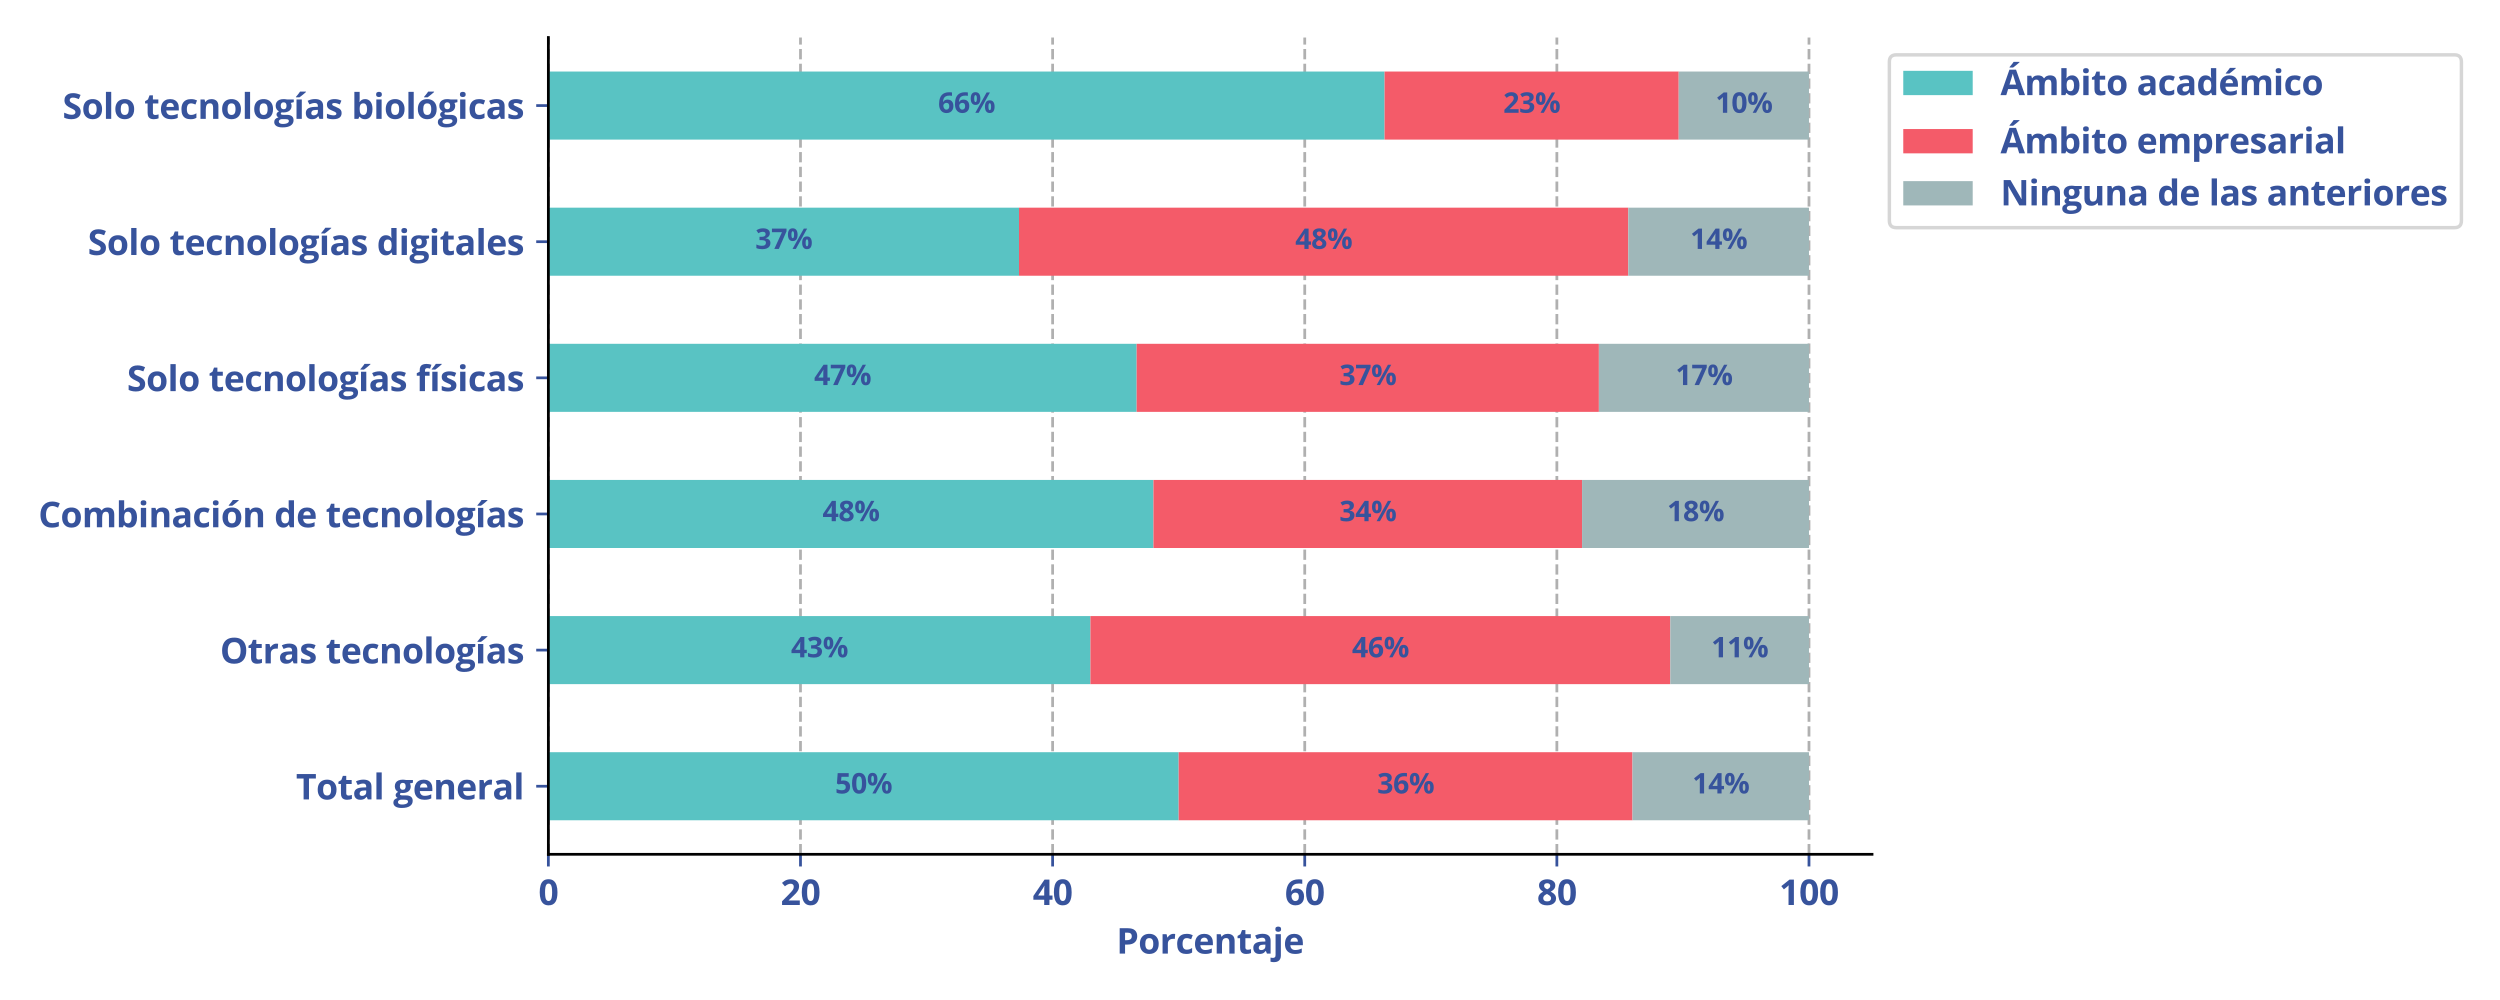<?xml version="1.0" encoding="utf-8" standalone="no"?>
<!DOCTYPE svg PUBLIC "-//W3C//DTD SVG 1.1//EN"
  "http://www.w3.org/Graphics/SVG/1.1/DTD/svg11.dtd">
<svg xmlns:xlink="http://www.w3.org/1999/xlink" width="720pt" height="288pt" viewBox="0 0 720 288" xmlns="http://www.w3.org/2000/svg" version="1.1">
 <defs>
  <style type="text/css">*{stroke-linejoin: round; stroke-linecap: butt}</style>
 </defs>
 <g id="figure_1">
  <g id="patch_1">
   <path d="M 0 288 
L 720 288 
L 720 0 
L 0 0 
z
" style="fill: #ffffff"/>
  </g>
  <g id="axes_1">
   <g id="patch_2">
    <path d="M 157.93 246.04 
L 539.14 246.04 
L 539.14 10.8 
L 157.93 10.8 
z
" style="fill: #ffffff"/>
   </g>
   <g id="matplotlib.axis_1">
    <g id="xtick_1">
     <g id="line2d_1">
      <path d="M 157.93 246.04 
L 157.93 10.8 
" clip-path="url(#pe3e9764151)" style="fill: none; stroke-dasharray: 2.96,1.28; stroke-dashoffset: 0; stroke: #b0b0b0; stroke-width: 0.8"/>
     </g>
     <g id="line2d_2">
      <defs>
       <path id="ma1cccd267c" d="M 0 0 
L 0 3.5 
" style="stroke: #37539c; stroke-width: 0.8"/>
      </defs>
      <g>
       <use xlink:href="#ma1cccd267c" x="157.93" y="246.04" style="fill: #37539c; stroke: #37539c; stroke-width: 0.8"/>
      </g>
     </g>
     <g id="text_1">
      <!-- 0 -->
      <g style="fill: #37539c" transform="translate(155.071 260.638) scale(0.1 -0.1)">
       <defs>
        <path id="OpenSans-Bold-30" d="M 3425 2284 
Q 3425 1731 3339 1297 
Q 3253 863 3064 559 
Q 2875 256 2569 96 
Q 2263 -63 1825 -63 
Q 1275 -63 922 217 
Q 569 497 400 1023 
Q 231 1550 231 2284 
Q 231 3025 386 3551 
Q 541 4078 891 4359 
Q 1241 4641 1825 4641 
Q 2372 4641 2726 4361 
Q 3081 4081 3253 3554 
Q 3425 3028 3425 2284 
z
M 1191 2284 
Q 1191 1763 1248 1414 
Q 1306 1066 1443 891 
Q 1581 716 1825 716 
Q 2066 716 2205 889 
Q 2344 1063 2403 1411 
Q 2463 1759 2463 2284 
Q 2463 2806 2403 3156 
Q 2344 3506 2205 3682 
Q 2066 3859 1825 3859 
Q 1581 3859 1443 3682 
Q 1306 3506 1248 3156 
Q 1191 2806 1191 2284 
z
" transform="scale(0.016)"/>
       </defs>
       <use xlink:href="#OpenSans-Bold-30"/>
      </g>
     </g>
    </g>
    <g id="xtick_2">
     <g id="line2d_3">
      <path d="M 230.541 246.04 
L 230.541 10.8 
" clip-path="url(#pe3e9764151)" style="fill: none; stroke-dasharray: 2.96,1.28; stroke-dashoffset: 0; stroke: #b0b0b0; stroke-width: 0.8"/>
     </g>
     <g id="line2d_4">
      <g>
       <use xlink:href="#ma1cccd267c" x="230.541" y="246.04" style="fill: #37539c; stroke: #37539c; stroke-width: 0.8"/>
      </g>
     </g>
     <g id="text_2">
      <!-- 20 -->
      <g style="fill: #37539c" transform="translate(224.824 260.638) scale(0.1 -0.1)">
       <defs>
        <path id="OpenSans-Bold-32" d="M 3450 0 
L 256 0 
L 256 672 
L 1403 1831 
Q 1750 2188 1961 2427 
Q 2172 2666 2267 2862 
Q 2363 3059 2363 3284 
Q 2363 3556 2211 3692 
Q 2059 3828 1806 3828 
Q 1541 3828 1291 3706 
Q 1041 3584 769 3359 
L 244 3981 
Q 441 4150 661 4300 
Q 881 4450 1173 4542 
Q 1466 4634 1875 4634 
Q 2325 4634 2648 4471 
Q 2972 4309 3147 4029 
Q 3322 3750 3322 3397 
Q 3322 3019 3172 2706 
Q 3022 2394 2736 2087 
Q 2450 1781 2047 1409 
L 1459 856 
L 1459 813 
L 3450 813 
L 3450 0 
z
" transform="scale(0.016)"/>
       </defs>
       <use xlink:href="#OpenSans-Bold-32"/>
       <use xlink:href="#OpenSans-Bold-30" x="57.178"/>
      </g>
     </g>
    </g>
    <g id="xtick_3">
     <g id="line2d_5">
      <path d="M 303.153 246.04 
L 303.153 10.8 
" clip-path="url(#pe3e9764151)" style="fill: none; stroke-dasharray: 2.96,1.28; stroke-dashoffset: 0; stroke: #b0b0b0; stroke-width: 0.8"/>
     </g>
     <g id="line2d_6">
      <g>
       <use xlink:href="#ma1cccd267c" x="303.153" y="246.04" style="fill: #37539c; stroke: #37539c; stroke-width: 0.8"/>
      </g>
     </g>
     <g id="text_3">
      <!-- 40 -->
      <g style="fill: #37539c" transform="translate(297.436 260.638) scale(0.1 -0.1)">
       <defs>
        <path id="OpenSans-Bold-34" d="M 3553 947 
L 3003 947 
L 3003 0 
L 2059 0 
L 2059 947 
L 109 947 
L 109 1619 
L 2113 4569 
L 3003 4569 
L 3003 1697 
L 3553 1697 
L 3553 947 
z
M 2059 1697 
L 2059 2472 
Q 2059 2581 2064 2731 
Q 2069 2881 2075 3031 
Q 2081 3181 2089 3298 
Q 2097 3416 2100 3463 
L 2075 3463 
Q 2016 3334 1950 3214 
Q 1884 3094 1797 2963 
L 959 1697 
L 2059 1697 
z
" transform="scale(0.016)"/>
       </defs>
       <use xlink:href="#OpenSans-Bold-34"/>
       <use xlink:href="#OpenSans-Bold-30" x="57.178"/>
      </g>
     </g>
    </g>
    <g id="xtick_4">
     <g id="line2d_7">
      <path d="M 375.764 246.04 
L 375.764 10.8 
" clip-path="url(#pe3e9764151)" style="fill: none; stroke-dasharray: 2.96,1.28; stroke-dashoffset: 0; stroke: #b0b0b0; stroke-width: 0.8"/>
     </g>
     <g id="line2d_8">
      <g>
       <use xlink:href="#ma1cccd267c" x="375.764" y="246.04" style="fill: #37539c; stroke: #37539c; stroke-width: 0.8"/>
      </g>
     </g>
     <g id="text_4">
      <!-- 60 -->
      <g style="fill: #37539c" transform="translate(370.047 260.638) scale(0.1 -0.1)">
       <defs>
        <path id="OpenSans-Bold-36" d="M 225 1941 
Q 225 2334 283 2720 
Q 341 3106 484 3448 
Q 628 3791 887 4055 
Q 1147 4319 1547 4470 
Q 1947 4622 2516 4622 
Q 2650 4622 2829 4611 
Q 3009 4600 3128 4575 
L 3128 3803 
Q 3003 3831 2861 3848 
Q 2719 3866 2578 3866 
Q 2009 3866 1698 3684 
Q 1388 3503 1261 3183 
Q 1134 2863 1113 2438 
L 1153 2438 
Q 1241 2591 1373 2709 
Q 1506 2828 1697 2898 
Q 1888 2969 2144 2969 
Q 2544 2969 2837 2798 
Q 3131 2628 3290 2306 
Q 3450 1984 3450 1522 
Q 3450 1028 3259 672 
Q 3069 316 2720 126 
Q 2372 -63 1894 -63 
Q 1544 -63 1241 57 
Q 938 178 709 425 
Q 481 672 353 1048 
Q 225 1425 225 1941 
z
M 1875 709 
Q 2159 709 2337 903 
Q 2516 1097 2516 1509 
Q 2516 1844 2361 2036 
Q 2206 2228 1894 2228 
Q 1681 2228 1520 2133 
Q 1359 2038 1271 1892 
Q 1184 1747 1184 1594 
Q 1184 1434 1228 1278 
Q 1272 1122 1359 994 
Q 1447 866 1576 787 
Q 1706 709 1875 709 
z
" transform="scale(0.016)"/>
       </defs>
       <use xlink:href="#OpenSans-Bold-36"/>
       <use xlink:href="#OpenSans-Bold-30" x="57.178"/>
      </g>
     </g>
    </g>
    <g id="xtick_5">
     <g id="line2d_9">
      <path d="M 448.375 246.04 
L 448.375 10.8 
" clip-path="url(#pe3e9764151)" style="fill: none; stroke-dasharray: 2.96,1.28; stroke-dashoffset: 0; stroke: #b0b0b0; stroke-width: 0.8"/>
     </g>
     <g id="line2d_10">
      <g>
       <use xlink:href="#ma1cccd267c" x="448.375" y="246.04" style="fill: #37539c; stroke: #37539c; stroke-width: 0.8"/>
      </g>
     </g>
     <g id="text_5">
      <!-- 80 -->
      <g style="fill: #37539c" transform="translate(442.658 260.638) scale(0.1 -0.1)">
       <defs>
        <path id="OpenSans-Bold-38" d="M 1831 4628 
Q 2225 4628 2558 4506 
Q 2891 4384 3091 4139 
Q 3291 3894 3291 3525 
Q 3291 3250 3183 3044 
Q 3075 2838 2890 2683 
Q 2706 2528 2472 2413 
Q 2716 2284 2934 2114 
Q 3153 1944 3292 1716 
Q 3431 1488 3431 1184 
Q 3431 803 3228 523 
Q 3025 244 2665 90 
Q 2306 -63 1831 -63 
Q 1319 -63 959 84 
Q 600 231 412 504 
Q 225 778 225 1159 
Q 225 1472 342 1703 
Q 459 1934 659 2101 
Q 859 2269 1100 2388 
Q 897 2516 730 2678 
Q 563 2841 464 3050 
Q 366 3259 366 3531 
Q 366 3894 570 4137 
Q 775 4381 1109 4504 
Q 1444 4628 1831 4628 
z
M 1119 1216 
Q 1119 969 1295 808 
Q 1472 647 1819 647 
Q 2178 647 2356 801 
Q 2534 956 2534 1209 
Q 2534 1384 2432 1515 
Q 2331 1647 2178 1751 
Q 2025 1856 1869 1947 
L 1784 1991 
Q 1584 1900 1436 1787 
Q 1288 1675 1203 1534 
Q 1119 1394 1119 1216 
z
M 1825 3922 
Q 1588 3922 1431 3800 
Q 1275 3678 1275 3456 
Q 1275 3300 1351 3183 
Q 1428 3066 1554 2978 
Q 1681 2891 1831 2816 
Q 1975 2884 2100 2968 
Q 2225 3053 2303 3172 
Q 2381 3291 2381 3456 
Q 2381 3678 2223 3800 
Q 2066 3922 1825 3922 
z
" transform="scale(0.016)"/>
       </defs>
       <use xlink:href="#OpenSans-Bold-38"/>
       <use xlink:href="#OpenSans-Bold-30" x="57.178"/>
      </g>
     </g>
    </g>
    <g id="xtick_6">
     <g id="line2d_11">
      <path d="M 520.987 246.04 
L 520.987 10.8 
" clip-path="url(#pe3e9764151)" style="fill: none; stroke-dasharray: 2.96,1.28; stroke-dashoffset: 0; stroke: #b0b0b0; stroke-width: 0.8"/>
     </g>
     <g id="line2d_12">
      <g>
       <use xlink:href="#ma1cccd267c" x="520.987" y="246.04" style="fill: #37539c; stroke: #37539c; stroke-width: 0.8"/>
      </g>
     </g>
     <g id="text_6">
      <!-- 100 -->
      <g style="fill: #37539c" transform="translate(512.411 260.638) scale(0.1 -0.1)">
       <defs>
        <path id="OpenSans-Bold-31" d="M 2644 0 
L 1678 0 
L 1678 2644 
Q 1678 2753 1681 2914 
Q 1684 3075 1690 3245 
Q 1697 3416 1703 3553 
Q 1669 3513 1564 3414 
Q 1459 3316 1369 3238 
L 844 2816 
L 378 3397 
L 1850 4569 
L 2644 4569 
L 2644 0 
z
" transform="scale(0.016)"/>
       </defs>
       <use xlink:href="#OpenSans-Bold-31"/>
       <use xlink:href="#OpenSans-Bold-30" x="57.178"/>
       <use xlink:href="#OpenSans-Bold-30" x="114.355"/>
      </g>
     </g>
    </g>
    <g id="text_7">
     <!-- Porcentaje -->
     <g style="fill: #37539c" transform="translate(321.548 274.64) scale(0.1 -0.1)">
      <defs>
       <path id="OpenSans-Bold-50" d="M 2034 4569 
Q 2919 4569 3325 4189 
Q 3731 3809 3731 3144 
Q 3731 2844 3640 2570 
Q 3550 2297 3345 2084 
Q 3141 1872 2800 1748 
Q 2459 1625 1959 1625 
L 1544 1625 
L 1544 0 
L 575 0 
L 575 4569 
L 2034 4569 
z
M 1984 3775 
L 1544 3775 
L 1544 2419 
L 1863 2419 
Q 2134 2419 2334 2491 
Q 2534 2563 2643 2716 
Q 2753 2869 2753 3109 
Q 2753 3447 2565 3611 
Q 2378 3775 1984 3775 
z
" transform="scale(0.016)"/>
       <path id="OpenSans-Bold-6f" d="M 3675 1753 
Q 3675 1316 3558 978 
Q 3441 641 3217 408 
Q 2994 175 2680 56 
Q 2366 -63 1972 -63 
Q 1603 -63 1295 56 
Q 988 175 761 408 
Q 534 641 411 978 
Q 288 1316 288 1753 
Q 288 2334 494 2737 
Q 700 3141 1081 3350 
Q 1463 3559 1991 3559 
Q 2481 3559 2861 3350 
Q 3241 3141 3458 2737 
Q 3675 2334 3675 1753 
z
M 1259 1753 
Q 1259 1409 1334 1175 
Q 1409 941 1568 822 
Q 1728 703 1984 703 
Q 2238 703 2395 822 
Q 2553 941 2626 1175 
Q 2700 1409 2700 1753 
Q 2700 2100 2626 2329 
Q 2553 2559 2393 2675 
Q 2234 2791 1978 2791 
Q 1600 2791 1429 2531 
Q 1259 2272 1259 1753 
z
" transform="scale(0.016)"/>
       <path id="OpenSans-Bold-72" d="M 2450 3559 
Q 2522 3559 2617 3551 
Q 2713 3544 2772 3531 
L 2700 2638 
Q 2653 2653 2567 2661 
Q 2481 2669 2419 2669 
Q 2234 2669 2061 2622 
Q 1888 2575 1750 2470 
Q 1613 2366 1533 2195 
Q 1453 2025 1453 1778 
L 1453 0 
L 500 0 
L 500 3494 
L 1222 3494 
L 1363 2906 
L 1409 2906 
Q 1513 3084 1667 3232 
Q 1822 3381 2020 3470 
Q 2219 3559 2450 3559 
z
" transform="scale(0.016)"/>
       <path id="OpenSans-Bold-63" d="M 1919 -63 
Q 1400 -63 1034 126 
Q 669 316 478 712 
Q 288 1109 288 1728 
Q 288 2369 505 2773 
Q 722 3178 1108 3368 
Q 1494 3559 2003 3559 
Q 2366 3559 2630 3489 
Q 2894 3419 3091 3322 
L 2809 2584 
Q 2584 2675 2390 2733 
Q 2197 2791 2003 2791 
Q 1753 2791 1587 2673 
Q 1422 2556 1340 2322 
Q 1259 2088 1259 1734 
Q 1259 1388 1346 1159 
Q 1434 931 1600 820 
Q 1766 709 2003 709 
Q 2300 709 2531 789 
Q 2763 869 2981 1013 
L 2981 197 
Q 2763 59 2523 -2 
Q 2284 -63 1919 -63 
z
" transform="scale(0.016)"/>
       <path id="OpenSans-Bold-65" d="M 1941 3559 
Q 2425 3559 2775 3373 
Q 3125 3188 3315 2834 
Q 3506 2481 3506 1972 
L 3506 1509 
L 1253 1509 
Q 1269 1106 1495 876 
Q 1722 647 2125 647 
Q 2459 647 2737 715 
Q 3016 784 3309 922 
L 3309 184 
Q 3050 56 2767 -3 
Q 2484 -63 2081 -63 
Q 1556 -63 1151 131 
Q 747 325 517 722 
Q 288 1119 288 1722 
Q 288 2334 495 2742 
Q 703 3150 1075 3354 
Q 1447 3559 1941 3559 
z
M 1947 2881 
Q 1669 2881 1486 2703 
Q 1303 2525 1275 2144 
L 2613 2144 
Q 2609 2356 2536 2522 
Q 2463 2688 2317 2784 
Q 2172 2881 1947 2881 
z
" transform="scale(0.016)"/>
       <path id="OpenSans-Bold-6e" d="M 2484 3559 
Q 3044 3559 3384 3254 
Q 3725 2950 3725 2278 
L 3725 0 
L 2772 0 
L 2772 2041 
Q 2772 2416 2636 2606 
Q 2500 2797 2209 2797 
Q 1772 2797 1612 2500 
Q 1453 2203 1453 1644 
L 1453 0 
L 500 0 
L 500 3494 
L 1228 3494 
L 1356 3047 
L 1409 3047 
Q 1522 3228 1689 3340 
Q 1856 3453 2061 3506 
Q 2266 3559 2484 3559 
z
" transform="scale(0.016)"/>
       <path id="OpenSans-Bold-74" d="M 1972 697 
Q 2128 697 2276 728 
Q 2425 759 2572 806 
L 2572 97 
Q 2419 28 2192 -17 
Q 1966 -63 1697 -63 
Q 1384 -63 1136 39 
Q 888 141 745 392 
Q 603 644 603 1094 
L 603 2778 
L 147 2778 
L 147 3181 
L 672 3500 
L 947 4238 
L 1556 4238 
L 1556 3494 
L 2534 3494 
L 2534 2778 
L 1556 2778 
L 1556 1094 
Q 1556 894 1670 795 
Q 1784 697 1972 697 
z
" transform="scale(0.016)"/>
       <path id="OpenSans-Bold-61" d="M 1931 3566 
Q 2634 3566 3009 3259 
Q 3384 2953 3384 2328 
L 3384 0 
L 2719 0 
L 2534 475 
L 2509 475 
Q 2359 288 2203 169 
Q 2047 50 1844 -6 
Q 1641 -63 1350 -63 
Q 1041 -63 795 56 
Q 550 175 409 420 
Q 269 666 269 1044 
Q 269 1600 659 1864 
Q 1050 2128 1831 2156 
L 2438 2175 
L 2438 2328 
Q 2438 2603 2294 2731 
Q 2150 2859 1894 2859 
Q 1641 2859 1397 2787 
Q 1153 2716 909 2606 
L 594 3250 
Q 872 3397 1217 3481 
Q 1563 3566 1931 3566 
z
M 2438 1619 
L 2069 1606 
Q 1606 1594 1426 1441 
Q 1247 1288 1247 1038 
Q 1247 819 1375 726 
Q 1503 634 1709 634 
Q 2016 634 2227 815 
Q 2438 997 2438 1331 
L 2438 1619 
z
" transform="scale(0.016)"/>
       <path id="OpenSans-Bold-6a" d="M 219 -1538 
Q 56 -1538 -119 -1514 
Q -294 -1491 -409 -1459 
L -409 -709 
Q -294 -741 -192 -755 
Q -91 -769 38 -769 
Q 231 -769 365 -661 
Q 500 -553 500 -238 
L 500 3494 
L 1453 3494 
L 1453 -378 
Q 1453 -697 1331 -961 
Q 1209 -1225 937 -1381 
Q 666 -1538 219 -1538 
z
M 459 4397 
Q 459 4666 611 4764 
Q 763 4863 978 4863 
Q 1191 4863 1344 4764 
Q 1497 4666 1497 4397 
Q 1497 4131 1344 4029 
Q 1191 3928 978 3928 
Q 763 3928 611 4029 
Q 459 4131 459 4397 
z
" transform="scale(0.016)"/>
      </defs>
      <use xlink:href="#OpenSans-Bold-50"/>
      <use xlink:href="#OpenSans-Bold-6f" x="62.793"/>
      <use xlink:href="#OpenSans-Bold-72" x="124.707"/>
      <use xlink:href="#OpenSans-Bold-63" x="170.117"/>
      <use xlink:href="#OpenSans-Bold-65" x="221.533"/>
      <use xlink:href="#OpenSans-Bold-6e" x="280.615"/>
      <use xlink:href="#OpenSans-Bold-74" x="346.338"/>
      <use xlink:href="#OpenSans-Bold-61" x="389.746"/>
      <use xlink:href="#OpenSans-Bold-6a" x="450.146"/>
      <use xlink:href="#OpenSans-Bold-65" x="480.664"/>
     </g>
    </g>
   </g>
   <g id="matplotlib.axis_2">
    <g id="ytick_1">
     <g id="line2d_13">
      <defs>
       <path id="med7799b2cf" d="M 0 0 
L -3.5 0 
" style="stroke: #37539c; stroke-width: 0.8"/>
      </defs>
      <g>
       <use xlink:href="#med7799b2cf" x="157.93" y="226.437" style="fill: #37539c; stroke: #37539c; stroke-width: 0.8"/>
      </g>
     </g>
     <g id="text_8">
      <!-- Total general -->
      <g style="fill: #37539c" transform="translate(85.246 230.236) scale(0.1 -0.1)">
       <defs>
        <path id="OpenSans-Bold-54" d="M 2338 0 
L 1369 0 
L 1369 3763 
L 128 3763 
L 128 4569 
L 3578 4569 
L 3578 3763 
L 2338 3763 
L 2338 0 
z
" transform="scale(0.016)"/>
        <path id="OpenSans-Bold-6c" d="M 1453 0 
L 500 0 
L 500 4863 
L 1453 4863 
L 1453 0 
z
" transform="scale(0.016)"/>
        <path id="OpenSans-Bold-20" transform="scale(0.016)"/>
        <path id="OpenSans-Bold-67" d="M 1522 -1538 
Q 791 -1538 405 -1283 
Q 19 -1028 19 -569 
Q 19 -253 216 -40 
Q 413 172 794 263 
Q 647 325 537 467 
Q 428 609 428 769 
Q 428 969 543 1101 
Q 659 1234 878 1363 
Q 603 1481 442 1743 
Q 281 2006 281 2363 
Q 281 2744 448 3011 
Q 616 3278 936 3418 
Q 1256 3559 1716 3559 
Q 1813 3559 1941 3546 
Q 2069 3534 2176 3518 
Q 2284 3503 2322 3494 
L 3541 3494 
L 3541 3009 
L 2994 2869 
Q 3069 2753 3106 2622 
Q 3144 2491 3144 2344 
Q 3144 1781 2751 1467 
Q 2359 1153 1663 1153 
Q 1497 1163 1350 1178 
Q 1278 1122 1240 1059 
Q 1203 997 1203 928 
Q 1203 859 1261 814 
Q 1319 769 1436 745 
Q 1553 722 1728 722 
L 2322 722 
Q 2897 722 3198 475 
Q 3500 228 3500 -250 
Q 3500 -863 2989 -1200 
Q 2478 -1538 1522 -1538 
z
M 1563 -916 
Q 1903 -916 2148 -852 
Q 2394 -788 2525 -670 
Q 2656 -553 2656 -391 
Q 2656 -259 2579 -182 
Q 2503 -106 2348 -75 
Q 2194 -44 1953 -44 
L 1459 -44 
Q 1284 -44 1145 -100 
Q 1006 -156 925 -257 
Q 844 -359 844 -494 
Q 844 -691 1033 -803 
Q 1222 -916 1563 -916 
z
M 1716 1734 
Q 1984 1734 2109 1900 
Q 2234 2066 2234 2350 
Q 2234 2666 2104 2823 
Q 1975 2981 1716 2981 
Q 1453 2981 1322 2823 
Q 1191 2666 1191 2350 
Q 1191 2066 1320 1900 
Q 1450 1734 1716 1734 
z
" transform="scale(0.016)"/>
       </defs>
       <use xlink:href="#OpenSans-Bold-54"/>
       <use xlink:href="#OpenSans-Bold-6f" x="57.91"/>
       <use xlink:href="#OpenSans-Bold-74" x="119.824"/>
       <use xlink:href="#OpenSans-Bold-61" x="163.232"/>
       <use xlink:href="#OpenSans-Bold-6c" x="223.633"/>
       <use xlink:href="#OpenSans-Bold-20" x="254.15"/>
       <use xlink:href="#OpenSans-Bold-67" x="280.127"/>
       <use xlink:href="#OpenSans-Bold-65" x="336.621"/>
       <use xlink:href="#OpenSans-Bold-6e" x="395.703"/>
       <use xlink:href="#OpenSans-Bold-65" x="461.426"/>
       <use xlink:href="#OpenSans-Bold-72" x="520.508"/>
       <use xlink:href="#OpenSans-Bold-61" x="565.918"/>
       <use xlink:href="#OpenSans-Bold-6c" x="626.318"/>
      </g>
     </g>
    </g>
    <g id="ytick_2">
     <g id="line2d_14">
      <g>
       <use xlink:href="#med7799b2cf" x="157.93" y="187.23" style="fill: #37539c; stroke: #37539c; stroke-width: 0.8"/>
      </g>
     </g>
     <g id="text_9">
      <!-- Otras tecnologías -->
      <g style="fill: #37539c" transform="translate(63.369 191.06) scale(0.1 -0.1)">
       <defs>
        <path id="OpenSans-Bold-4f" d="M 4722 2291 
Q 4722 1763 4590 1330 
Q 4459 897 4192 584 
Q 3925 272 3515 104 
Q 3106 -63 2547 -63 
Q 1988 -63 1578 104 
Q 1169 272 901 584 
Q 634 897 503 1331 
Q 372 1766 372 2297 
Q 372 3006 605 3532 
Q 838 4059 1322 4350 
Q 1806 4641 2553 4641 
Q 3297 4641 3776 4350 
Q 4256 4059 4489 3531 
Q 4722 3003 4722 2291 
z
M 1388 2291 
Q 1388 1813 1508 1467 
Q 1628 1122 1884 936 
Q 2141 750 2547 750 
Q 2959 750 3215 936 
Q 3472 1122 3589 1467 
Q 3706 1813 3706 2291 
Q 3706 3009 3437 3421 
Q 3169 3834 2553 3834 
Q 2144 3834 1886 3648 
Q 1628 3463 1508 3117 
Q 1388 2772 1388 2291 
z
" transform="scale(0.016)"/>
        <path id="OpenSans-Bold-73" d="M 2938 1038 
Q 2938 681 2770 436 
Q 2603 191 2272 64 
Q 1941 -63 1447 -63 
Q 1081 -63 820 -16 
Q 559 31 294 141 
L 294 928 
Q 578 800 904 717 
Q 1231 634 1478 634 
Q 1756 634 1876 717 
Q 1997 800 1997 934 
Q 1997 1022 1948 1092 
Q 1900 1163 1740 1252 
Q 1581 1341 1241 1484 
Q 913 1622 702 1762 
Q 491 1903 389 2095 
Q 288 2288 288 2584 
Q 288 3069 664 3314 
Q 1041 3559 1672 3559 
Q 1997 3559 2292 3493 
Q 2588 3428 2900 3284 
L 2613 2597 
Q 2353 2709 2123 2781 
Q 1894 2853 1656 2853 
Q 1447 2853 1340 2797 
Q 1234 2741 1234 2625 
Q 1234 2541 1289 2475 
Q 1344 2409 1501 2329 
Q 1659 2250 1966 2125 
Q 2263 2003 2481 1870 
Q 2700 1738 2819 1542 
Q 2938 1347 2938 1038 
z
" transform="scale(0.016)"/>
        <path id="OpenSans-Bold-ed" d="M 1453 0 
L 500 0 
L 500 3494 
L 1453 3494 
L 1453 0 
z
M 2203 4903 
L 2203 4838 
Q 2113 4750 1966 4622 
Q 1819 4494 1650 4355 
Q 1482 4216 1319 4089 
Q 1157 3963 1035 3878 
L 400 3878 
L 400 3963 
Q 503 4081 639 4245 
Q 775 4409 909 4584 
Q 1044 4759 1135 4903 
L 2203 4903 
z
" transform="scale(0.016)"/>
       </defs>
       <use xlink:href="#OpenSans-Bold-4f"/>
       <use xlink:href="#OpenSans-Bold-74" x="79.59"/>
       <use xlink:href="#OpenSans-Bold-72" x="122.998"/>
       <use xlink:href="#OpenSans-Bold-61" x="168.408"/>
       <use xlink:href="#OpenSans-Bold-73" x="228.809"/>
       <use xlink:href="#OpenSans-Bold-20" x="278.516"/>
       <use xlink:href="#OpenSans-Bold-74" x="304.492"/>
       <use xlink:href="#OpenSans-Bold-65" x="347.9"/>
       <use xlink:href="#OpenSans-Bold-63" x="406.982"/>
       <use xlink:href="#OpenSans-Bold-6e" x="458.398"/>
       <use xlink:href="#OpenSans-Bold-6f" x="524.121"/>
       <use xlink:href="#OpenSans-Bold-6c" x="586.035"/>
       <use xlink:href="#OpenSans-Bold-6f" x="616.553"/>
       <use xlink:href="#OpenSans-Bold-67" x="678.467"/>
       <use xlink:href="#OpenSans-Bold-ed" x="734.961"/>
       <use xlink:href="#OpenSans-Bold-61" x="765.479"/>
       <use xlink:href="#OpenSans-Bold-73" x="825.879"/>
      </g>
     </g>
    </g>
    <g id="ytick_3">
     <g id="line2d_15">
      <g>
       <use xlink:href="#med7799b2cf" x="157.93" y="148.023" style="fill: #37539c; stroke: #37539c; stroke-width: 0.8"/>
      </g>
     </g>
     <g id="text_10">
      <!-- Combinación de tecnologías -->
      <g style="fill: #37539c" transform="translate(11.053 151.854) scale(0.1 -0.1)">
       <defs>
        <path id="OpenSans-Bold-43" d="M 2516 3828 
Q 2238 3828 2023 3720 
Q 1809 3613 1664 3409 
Q 1519 3206 1444 2918 
Q 1369 2631 1369 2272 
Q 1369 1788 1489 1445 
Q 1609 1103 1862 923 
Q 2116 744 2516 744 
Q 2794 744 3073 806 
Q 3353 869 3681 984 
L 3681 172 
Q 3378 47 3084 -8 
Q 2791 -63 2425 -63 
Q 1719 -63 1264 229 
Q 809 522 590 1048 
Q 372 1575 372 2278 
Q 372 2797 512 3228 
Q 653 3659 925 3975 
Q 1197 4291 1597 4462 
Q 1997 4634 2516 4634 
Q 2856 4634 3198 4548 
Q 3541 4463 3853 4313 
L 3541 3525 
Q 3284 3647 3025 3737 
Q 2766 3828 2516 3828 
z
" transform="scale(0.016)"/>
        <path id="OpenSans-Bold-6d" d="M 4603 3559 
Q 5197 3559 5501 3254 
Q 5806 2950 5806 2278 
L 5806 0 
L 4850 0 
L 4850 2041 
Q 4850 2416 4722 2606 
Q 4594 2797 4325 2797 
Q 3947 2797 3787 2526 
Q 3628 2256 3628 1753 
L 3628 0 
L 2675 0 
L 2675 2041 
Q 2675 2291 2619 2459 
Q 2563 2628 2447 2712 
Q 2331 2797 2150 2797 
Q 1884 2797 1732 2664 
Q 1581 2531 1517 2273 
Q 1453 2016 1453 1644 
L 1453 0 
L 500 0 
L 500 3494 
L 1228 3494 
L 1356 3047 
L 1409 3047 
Q 1516 3228 1677 3340 
Q 1838 3453 2031 3506 
Q 2225 3559 2425 3559 
Q 2809 3559 3076 3434 
Q 3344 3309 3488 3047 
L 3572 3047 
Q 3728 3316 4014 3437 
Q 4300 3559 4603 3559 
z
" transform="scale(0.016)"/>
        <path id="OpenSans-Bold-62" d="M 1453 4863 
L 1453 3731 
Q 1453 3534 1442 3340 
Q 1431 3147 1416 3041 
L 1453 3041 
Q 1591 3256 1828 3407 
Q 2066 3559 2444 3559 
Q 3031 3559 3397 3100 
Q 3763 2641 3763 1753 
Q 3763 1156 3594 751 
Q 3425 347 3122 142 
Q 2819 -63 2419 -63 
Q 2034 -63 1812 75 
Q 1591 213 1453 384 
L 1388 384 
L 1228 0 
L 500 0 
L 500 4863 
L 1453 4863 
z
M 2138 2797 
Q 1888 2797 1741 2694 
Q 1594 2591 1526 2384 
Q 1459 2178 1453 1863 
L 1453 1759 
Q 1453 1250 1603 979 
Q 1753 709 2150 709 
Q 2444 709 2617 981 
Q 2791 1253 2791 1766 
Q 2791 2278 2616 2537 
Q 2441 2797 2138 2797 
z
" transform="scale(0.016)"/>
        <path id="OpenSans-Bold-69" d="M 1453 3494 
L 1453 0 
L 500 0 
L 500 3494 
L 1453 3494 
z
M 978 4863 
Q 1191 4863 1344 4764 
Q 1497 4666 1497 4397 
Q 1497 4131 1344 4029 
Q 1191 3928 978 3928 
Q 763 3928 611 4029 
Q 459 4131 459 4397 
Q 459 4666 611 4764 
Q 763 4863 978 4863 
z
" transform="scale(0.016)"/>
        <path id="OpenSans-Bold-f3" d="M 3675 1753 
Q 3675 1316 3558 978 
Q 3441 641 3217 408 
Q 2994 175 2680 56 
Q 2366 -63 1972 -63 
Q 1603 -63 1295 56 
Q 988 175 761 408 
Q 534 641 411 978 
Q 288 1316 288 1753 
Q 288 2334 494 2737 
Q 700 3141 1081 3350 
Q 1463 3559 1991 3559 
Q 2481 3559 2861 3350 
Q 3241 3141 3458 2737 
Q 3675 2334 3675 1753 
z
M 1259 1753 
Q 1259 1409 1334 1175 
Q 1409 941 1568 822 
Q 1728 703 1984 703 
Q 2238 703 2395 822 
Q 2553 941 2626 1175 
Q 2700 1409 2700 1753 
Q 2700 2100 2626 2329 
Q 2553 2559 2393 2675 
Q 2234 2791 1978 2791 
Q 1600 2791 1429 2531 
Q 1259 2272 1259 1753 
z
M 3211 4903 
L 3211 4838 
Q 3121 4750 2974 4622 
Q 2827 4494 2658 4355 
Q 2490 4216 2327 4089 
Q 2165 3963 2043 3878 
L 1408 3878 
L 1408 3963 
Q 1511 4081 1647 4245 
Q 1783 4409 1917 4584 
Q 2052 4759 2143 4903 
L 3211 4903 
z
" transform="scale(0.016)"/>
        <path id="OpenSans-Bold-64" d="M 1606 -63 
Q 1022 -63 655 395 
Q 288 853 288 1741 
Q 288 2638 659 3098 
Q 1031 3559 1631 3559 
Q 1881 3559 2072 3490 
Q 2263 3422 2402 3306 
Q 2541 3191 2638 3047 
L 2669 3047 
Q 2650 3147 2623 3342 
Q 2597 3538 2597 3744 
L 2597 4863 
L 3553 4863 
L 3553 0 
L 2822 0 
L 2638 453 
L 2597 453 
Q 2506 309 2370 192 
Q 2234 75 2046 6 
Q 1859 -63 1606 -63 
z
M 1941 697 
Q 2331 697 2492 930 
Q 2653 1163 2663 1631 
L 2663 1734 
Q 2663 2244 2506 2514 
Q 2350 2784 1925 2784 
Q 1609 2784 1431 2512 
Q 1253 2241 1253 1728 
Q 1253 1216 1433 956 
Q 1613 697 1941 697 
z
" transform="scale(0.016)"/>
       </defs>
       <use xlink:href="#OpenSans-Bold-43"/>
       <use xlink:href="#OpenSans-Bold-6f" x="63.721"/>
       <use xlink:href="#OpenSans-Bold-6d" x="125.635"/>
       <use xlink:href="#OpenSans-Bold-62" x="223.828"/>
       <use xlink:href="#OpenSans-Bold-69" x="287.109"/>
       <use xlink:href="#OpenSans-Bold-6e" x="317.627"/>
       <use xlink:href="#OpenSans-Bold-61" x="383.35"/>
       <use xlink:href="#OpenSans-Bold-63" x="443.75"/>
       <use xlink:href="#OpenSans-Bold-69" x="495.166"/>
       <use xlink:href="#OpenSans-Bold-f3" x="525.684"/>
       <use xlink:href="#OpenSans-Bold-6e" x="587.598"/>
       <use xlink:href="#OpenSans-Bold-20" x="653.32"/>
       <use xlink:href="#OpenSans-Bold-64" x="679.297"/>
       <use xlink:href="#OpenSans-Bold-65" x="742.578"/>
       <use xlink:href="#OpenSans-Bold-20" x="801.66"/>
       <use xlink:href="#OpenSans-Bold-74" x="827.637"/>
       <use xlink:href="#OpenSans-Bold-65" x="871.045"/>
       <use xlink:href="#OpenSans-Bold-63" x="930.127"/>
       <use xlink:href="#OpenSans-Bold-6e" x="981.543"/>
       <use xlink:href="#OpenSans-Bold-6f" x="1047.266"/>
       <use xlink:href="#OpenSans-Bold-6c" x="1109.18"/>
       <use xlink:href="#OpenSans-Bold-6f" x="1139.697"/>
       <use xlink:href="#OpenSans-Bold-67" x="1201.611"/>
       <use xlink:href="#OpenSans-Bold-ed" x="1258.105"/>
       <use xlink:href="#OpenSans-Bold-61" x="1288.623"/>
       <use xlink:href="#OpenSans-Bold-73" x="1349.023"/>
      </g>
     </g>
    </g>
    <g id="ytick_4">
     <g id="line2d_16">
      <g>
       <use xlink:href="#med7799b2cf" x="157.93" y="108.817" style="fill: #37539c; stroke: #37539c; stroke-width: 0.8"/>
      </g>
     </g>
     <g id="text_11">
      <!-- Solo tecnologías físicas -->
      <g style="fill: #37539c" transform="translate(36.58 112.647) scale(0.1 -0.1)">
       <defs>
        <path id="OpenSans-Bold-53" d="M 3272 1269 
Q 3272 863 3075 563 
Q 2878 263 2501 100 
Q 2125 -63 1588 -63 
Q 1350 -63 1123 -31 
Q 897 0 689 61 
Q 481 122 294 213 
L 294 1113 
Q 619 969 969 853 
Q 1319 738 1663 738 
Q 1900 738 2045 800 
Q 2191 863 2256 972 
Q 2322 1081 2322 1222 
Q 2322 1394 2206 1516 
Q 2091 1638 1889 1744 
Q 1688 1850 1434 1972 
Q 1275 2047 1087 2155 
Q 900 2263 731 2419 
Q 563 2575 455 2798 
Q 347 3022 347 3334 
Q 347 3744 534 4034 
Q 722 4325 1070 4479 
Q 1419 4634 1894 4634 
Q 2250 4634 2573 4551 
Q 2897 4469 3250 4313 
L 2938 3559 
Q 2622 3688 2372 3758 
Q 2122 3828 1863 3828 
Q 1681 3828 1553 3770 
Q 1425 3713 1359 3608 
Q 1294 3503 1294 3366 
Q 1294 3203 1389 3092 
Q 1484 2981 1676 2878 
Q 1869 2775 2156 2638 
Q 2506 2472 2754 2292 
Q 3003 2113 3137 1870 
Q 3272 1628 3272 1269 
z
" transform="scale(0.016)"/>
        <path id="OpenSans-Bold-66" d="M 2431 2778 
L 1606 2778 
L 1606 0 
L 653 0 
L 653 2778 
L 128 2778 
L 128 3238 
L 653 3494 
L 653 3750 
Q 653 4197 804 4445 
Q 956 4694 1232 4795 
Q 1509 4897 1888 4897 
Q 2166 4897 2394 4851 
Q 2622 4806 2766 4750 
L 2522 4050 
Q 2413 4084 2284 4112 
Q 2156 4141 1991 4141 
Q 1791 4141 1698 4020 
Q 1606 3900 1606 3713 
L 1606 3494 
L 2431 3494 
L 2431 2778 
z
" transform="scale(0.016)"/>
       </defs>
       <use xlink:href="#OpenSans-Bold-53"/>
       <use xlink:href="#OpenSans-Bold-6f" x="55.078"/>
       <use xlink:href="#OpenSans-Bold-6c" x="116.992"/>
       <use xlink:href="#OpenSans-Bold-6f" x="147.51"/>
       <use xlink:href="#OpenSans-Bold-20" x="209.424"/>
       <use xlink:href="#OpenSans-Bold-74" x="235.4"/>
       <use xlink:href="#OpenSans-Bold-65" x="278.809"/>
       <use xlink:href="#OpenSans-Bold-63" x="337.891"/>
       <use xlink:href="#OpenSans-Bold-6e" x="389.307"/>
       <use xlink:href="#OpenSans-Bold-6f" x="455.029"/>
       <use xlink:href="#OpenSans-Bold-6c" x="516.943"/>
       <use xlink:href="#OpenSans-Bold-6f" x="547.461"/>
       <use xlink:href="#OpenSans-Bold-67" x="609.375"/>
       <use xlink:href="#OpenSans-Bold-ed" x="665.869"/>
       <use xlink:href="#OpenSans-Bold-61" x="696.387"/>
       <use xlink:href="#OpenSans-Bold-73" x="756.787"/>
       <use xlink:href="#OpenSans-Bold-20" x="806.494"/>
       <use xlink:href="#OpenSans-Bold-66" x="832.471"/>
       <use xlink:href="#OpenSans-Bold-ed" x="871.191"/>
       <use xlink:href="#OpenSans-Bold-73" x="901.709"/>
       <use xlink:href="#OpenSans-Bold-69" x="951.416"/>
       <use xlink:href="#OpenSans-Bold-63" x="981.934"/>
       <use xlink:href="#OpenSans-Bold-61" x="1033.35"/>
       <use xlink:href="#OpenSans-Bold-73" x="1093.75"/>
      </g>
     </g>
    </g>
    <g id="ytick_5">
     <g id="line2d_17">
      <g>
       <use xlink:href="#med7799b2cf" x="157.93" y="69.61" style="fill: #37539c; stroke: #37539c; stroke-width: 0.8"/>
      </g>
     </g>
     <g id="text_12">
      <!-- Solo tecnologías digitales -->
      <g style="fill: #37539c" transform="translate(25.286 73.44) scale(0.1 -0.1)">
       <use xlink:href="#OpenSans-Bold-53"/>
       <use xlink:href="#OpenSans-Bold-6f" x="55.078"/>
       <use xlink:href="#OpenSans-Bold-6c" x="116.992"/>
       <use xlink:href="#OpenSans-Bold-6f" x="147.51"/>
       <use xlink:href="#OpenSans-Bold-20" x="209.424"/>
       <use xlink:href="#OpenSans-Bold-74" x="235.4"/>
       <use xlink:href="#OpenSans-Bold-65" x="278.809"/>
       <use xlink:href="#OpenSans-Bold-63" x="337.891"/>
       <use xlink:href="#OpenSans-Bold-6e" x="389.307"/>
       <use xlink:href="#OpenSans-Bold-6f" x="455.029"/>
       <use xlink:href="#OpenSans-Bold-6c" x="516.943"/>
       <use xlink:href="#OpenSans-Bold-6f" x="547.461"/>
       <use xlink:href="#OpenSans-Bold-67" x="609.375"/>
       <use xlink:href="#OpenSans-Bold-ed" x="665.869"/>
       <use xlink:href="#OpenSans-Bold-61" x="696.387"/>
       <use xlink:href="#OpenSans-Bold-73" x="756.787"/>
       <use xlink:href="#OpenSans-Bold-20" x="806.494"/>
       <use xlink:href="#OpenSans-Bold-64" x="832.471"/>
       <use xlink:href="#OpenSans-Bold-69" x="895.752"/>
       <use xlink:href="#OpenSans-Bold-67" x="926.27"/>
       <use xlink:href="#OpenSans-Bold-69" x="982.764"/>
       <use xlink:href="#OpenSans-Bold-74" x="1013.281"/>
       <use xlink:href="#OpenSans-Bold-61" x="1056.689"/>
       <use xlink:href="#OpenSans-Bold-6c" x="1117.09"/>
       <use xlink:href="#OpenSans-Bold-65" x="1147.607"/>
       <use xlink:href="#OpenSans-Bold-73" x="1206.689"/>
      </g>
     </g>
    </g>
    <g id="ytick_6">
     <g id="line2d_18">
      <g>
       <use xlink:href="#med7799b2cf" x="157.93" y="30.403" style="fill: #37539c; stroke: #37539c; stroke-width: 0.8"/>
      </g>
     </g>
     <g id="text_13">
      <!-- Solo tecnologías biológicas -->
      <g style="fill: #37539c" transform="translate(18.008 34.234) scale(0.1 -0.1)">
       <use xlink:href="#OpenSans-Bold-53"/>
       <use xlink:href="#OpenSans-Bold-6f" x="55.078"/>
       <use xlink:href="#OpenSans-Bold-6c" x="116.992"/>
       <use xlink:href="#OpenSans-Bold-6f" x="147.51"/>
       <use xlink:href="#OpenSans-Bold-20" x="209.424"/>
       <use xlink:href="#OpenSans-Bold-74" x="235.4"/>
       <use xlink:href="#OpenSans-Bold-65" x="278.809"/>
       <use xlink:href="#OpenSans-Bold-63" x="337.891"/>
       <use xlink:href="#OpenSans-Bold-6e" x="389.307"/>
       <use xlink:href="#OpenSans-Bold-6f" x="455.029"/>
       <use xlink:href="#OpenSans-Bold-6c" x="516.943"/>
       <use xlink:href="#OpenSans-Bold-6f" x="547.461"/>
       <use xlink:href="#OpenSans-Bold-67" x="609.375"/>
       <use xlink:href="#OpenSans-Bold-ed" x="665.869"/>
       <use xlink:href="#OpenSans-Bold-61" x="696.387"/>
       <use xlink:href="#OpenSans-Bold-73" x="756.787"/>
       <use xlink:href="#OpenSans-Bold-20" x="806.494"/>
       <use xlink:href="#OpenSans-Bold-62" x="832.471"/>
       <use xlink:href="#OpenSans-Bold-69" x="895.752"/>
       <use xlink:href="#OpenSans-Bold-6f" x="926.27"/>
       <use xlink:href="#OpenSans-Bold-6c" x="988.184"/>
       <use xlink:href="#OpenSans-Bold-f3" x="1018.701"/>
       <use xlink:href="#OpenSans-Bold-67" x="1080.615"/>
       <use xlink:href="#OpenSans-Bold-69" x="1137.109"/>
       <use xlink:href="#OpenSans-Bold-63" x="1167.627"/>
       <use xlink:href="#OpenSans-Bold-61" x="1219.043"/>
       <use xlink:href="#OpenSans-Bold-73" x="1279.443"/>
      </g>
     </g>
    </g>
   </g>
   <g id="patch_3">
    <path d="M 157.93 236.238 
L 339.458 236.238 
L 339.458 216.635 
L 157.93 216.635 
z
" clip-path="url(#pe3e9764151)" style="fill: #59c3c3"/>
   </g>
   <g id="patch_4">
    <path d="M 157.93 197.032 
L 314.044 197.032 
L 314.044 177.428 
L 157.93 177.428 
z
" clip-path="url(#pe3e9764151)" style="fill: #59c3c3"/>
   </g>
   <g id="patch_5">
    <path d="M 157.93 157.825 
L 332.197 157.825 
L 332.197 138.222 
L 157.93 138.222 
z
" clip-path="url(#pe3e9764151)" style="fill: #59c3c3"/>
   </g>
   <g id="patch_6">
    <path d="M 157.93 118.618 
L 327.357 118.618 
L 327.357 99.015 
L 157.93 99.015 
z
" clip-path="url(#pe3e9764151)" style="fill: #59c3c3"/>
   </g>
   <g id="patch_7">
    <path d="M 157.93 79.412 
L 293.471 79.412 
L 293.471 59.808 
L 157.93 59.808 
z
" clip-path="url(#pe3e9764151)" style="fill: #59c3c3"/>
   </g>
   <g id="patch_8">
    <path d="M 157.93 40.205 
L 398.758 40.205 
L 398.758 20.602 
L 157.93 20.602 
z
" clip-path="url(#pe3e9764151)" style="fill: #59c3c3"/>
   </g>
   <g id="patch_9">
    <path d="M 339.458 236.238 
L 470.159 236.238 
L 470.159 216.635 
L 339.458 216.635 
z
" clip-path="url(#pe3e9764151)" style="fill: #f45b69"/>
   </g>
   <g id="patch_10">
    <path d="M 314.044 197.032 
L 481.051 197.032 
L 481.051 177.428 
L 314.044 177.428 
z
" clip-path="url(#pe3e9764151)" style="fill: #f45b69"/>
   </g>
   <g id="patch_11">
    <path d="M 332.197 157.825 
L 455.637 157.825 
L 455.637 138.222 
L 332.197 138.222 
z
" clip-path="url(#pe3e9764151)" style="fill: #f45b69"/>
   </g>
   <g id="patch_12">
    <path d="M 327.357 118.618 
L 460.478 118.618 
L 460.478 99.015 
L 327.357 99.015 
z
" clip-path="url(#pe3e9764151)" style="fill: #f45b69"/>
   </g>
   <g id="patch_13">
    <path d="M 293.471 79.412 
L 468.948 79.412 
L 468.948 59.808 
L 293.471 59.808 
z
" clip-path="url(#pe3e9764151)" style="fill: #f45b69"/>
   </g>
   <g id="patch_14">
    <path d="M 398.758 40.205 
L 483.471 40.205 
L 483.471 20.602 
L 398.758 20.602 
z
" clip-path="url(#pe3e9764151)" style="fill: #f45b69"/>
   </g>
   <g id="patch_15">
    <path d="M 470.159 236.238 
L 520.987 236.238 
L 520.987 216.635 
L 470.159 216.635 
z
" clip-path="url(#pe3e9764151)" style="fill: #9fb7b9"/>
   </g>
   <g id="patch_16">
    <path d="M 481.051 197.032 
L 520.987 197.032 
L 520.987 177.428 
L 481.051 177.428 
z
" clip-path="url(#pe3e9764151)" style="fill: #9fb7b9"/>
   </g>
   <g id="patch_17">
    <path d="M 455.637 157.825 
L 520.987 157.825 
L 520.987 138.222 
L 455.637 138.222 
z
" clip-path="url(#pe3e9764151)" style="fill: #9fb7b9"/>
   </g>
   <g id="patch_18">
    <path d="M 460.478 118.618 
L 520.987 118.618 
L 520.987 99.015 
L 460.478 99.015 
z
" clip-path="url(#pe3e9764151)" style="fill: #9fb7b9"/>
   </g>
   <g id="patch_19">
    <path d="M 468.948 79.412 
L 520.986 79.412 
L 520.986 59.808 
L 468.948 59.808 
z
" clip-path="url(#pe3e9764151)" style="fill: #9fb7b9"/>
   </g>
   <g id="patch_20">
    <path d="M 483.471 40.205 
L 520.986 40.205 
L 520.986 20.602 
L 483.471 20.602 
z
" clip-path="url(#pe3e9764151)" style="fill: #9fb7b9"/>
   </g>
   <g id="patch_21">
    <path d="M 157.93 246.04 
L 157.93 10.8 
" style="fill: none; stroke: #000000; stroke-width: 0.8; stroke-linejoin: miter; stroke-linecap: square"/>
   </g>
   <g id="patch_22">
    <path d="M 157.93 246.04 
L 539.14 246.04 
" style="fill: none; stroke: #000000; stroke-width: 0.8; stroke-linejoin: miter; stroke-linecap: square"/>
   </g>
   <g id="text_14">
    <!-- 50% -->
    <g style="fill: #37539c" transform="translate(240.517 228.515) scale(0.08 -0.08)">
     <defs>
      <path id="OpenSans-Bold-35" d="M 1919 2919 
Q 2338 2919 2664 2759 
Q 2991 2600 3178 2290 
Q 3366 1981 3366 1528 
Q 3366 1034 3161 676 
Q 2956 319 2551 128 
Q 2147 -63 1544 -63 
Q 1184 -63 867 -2 
Q 550 59 313 184 
L 313 1019 
Q 550 894 883 808 
Q 1216 722 1509 722 
Q 1797 722 1994 798 
Q 2191 875 2292 1036 
Q 2394 1197 2394 1447 
Q 2394 1781 2169 1959 
Q 1944 2138 1478 2138 
Q 1300 2138 1108 2103 
Q 916 2069 788 2034 
L 403 2241 
L 575 4569 
L 3053 4569 
L 3053 3750 
L 1422 3750 
L 1338 2853 
Q 1444 2875 1569 2897 
Q 1694 2919 1919 2919 
z
" transform="scale(0.016)"/>
      <path id="OpenSans-Bold-25" d="M 1275 4634 
Q 1813 4634 2091 4259 
Q 2369 3884 2369 3206 
Q 2369 2528 2106 2147 
Q 1844 1766 1275 1766 
Q 747 1766 472 2147 
Q 197 2528 197 3206 
Q 197 3884 455 4259 
Q 713 4634 1275 4634 
z
M 1281 3981 
Q 1128 3981 1056 3787 
Q 984 3594 984 3200 
Q 984 2806 1056 2609 
Q 1128 2413 1281 2413 
Q 1434 2413 1507 2608 
Q 1581 2803 1581 3200 
Q 1581 3594 1507 3787 
Q 1434 3981 1281 3981 
z
M 4519 4569 
L 1984 0 
L 1234 0 
L 3769 4569 
L 4519 4569 
z
M 4475 2809 
Q 5013 2809 5291 2434 
Q 5569 2059 5569 1381 
Q 5569 706 5306 325 
Q 5044 -56 4475 -56 
Q 3947 -56 3672 325 
Q 3397 706 3397 1381 
Q 3397 2059 3655 2434 
Q 3913 2809 4475 2809 
z
M 4481 2156 
Q 4328 2156 4256 1962 
Q 4184 1769 4184 1375 
Q 4184 981 4256 784 
Q 4328 588 4481 588 
Q 4634 588 4707 783 
Q 4781 978 4781 1375 
Q 4781 1769 4707 1962 
Q 4634 2156 4481 2156 
z
" transform="scale(0.016)"/>
     </defs>
     <use xlink:href="#OpenSans-Bold-35"/>
     <use xlink:href="#OpenSans-Bold-30" x="57.178"/>
     <use xlink:href="#OpenSans-Bold-25" x="114.355"/>
    </g>
   </g>
   <g id="text_15">
    <!-- 43% -->
    <g style="fill: #37539c" transform="translate(227.81 189.308) scale(0.08 -0.08)">
     <defs>
      <path id="OpenSans-Bold-33" d="M 3272 3547 
Q 3272 3231 3140 3000 
Q 3009 2769 2786 2622 
Q 2563 2475 2284 2406 
L 2284 2388 
Q 2834 2319 3120 2050 
Q 3406 1781 3406 1331 
Q 3406 931 3211 615 
Q 3016 300 2609 118 
Q 2203 -63 1563 -63 
Q 1184 -63 857 -2 
Q 531 59 244 184 
L 244 1006 
Q 538 856 859 779 
Q 1181 703 1459 703 
Q 1978 703 2186 883 
Q 2394 1063 2394 1388 
Q 2394 1578 2297 1709 
Q 2200 1841 1961 1909 
Q 1722 1978 1294 1978 
L 947 1978 
L 947 2719 
L 1300 2719 
Q 1722 2719 1942 2798 
Q 2163 2878 2242 3017 
Q 2322 3156 2322 3334 
Q 2322 3578 2172 3715 
Q 2022 3853 1672 3853 
Q 1453 3853 1273 3798 
Q 1094 3744 950 3667 
Q 806 3591 697 3519 
L 250 4184 
Q 519 4378 880 4506 
Q 1241 4634 1741 4634 
Q 2447 4634 2859 4350 
Q 3272 4066 3272 3547 
z
" transform="scale(0.016)"/>
     </defs>
     <use xlink:href="#OpenSans-Bold-34"/>
     <use xlink:href="#OpenSans-Bold-33" x="57.178"/>
     <use xlink:href="#OpenSans-Bold-25" x="114.355"/>
    </g>
   </g>
   <g id="text_16">
    <!-- 48% -->
    <g style="fill: #37539c" transform="translate(236.886 150.101) scale(0.08 -0.08)">
     <use xlink:href="#OpenSans-Bold-34"/>
     <use xlink:href="#OpenSans-Bold-38" x="57.178"/>
     <use xlink:href="#OpenSans-Bold-25" x="114.355"/>
    </g>
   </g>
   <g id="text_17">
    <!-- 47% -->
    <g style="fill: #37539c" transform="translate(234.466 110.895) scale(0.08 -0.08)">
     <defs>
      <path id="OpenSans-Bold-37" d="M 709 0 
L 2425 3756 
L 172 3756 
L 172 4569 
L 3450 4569 
L 3450 3963 
L 1722 0 
L 709 0 
z
" transform="scale(0.016)"/>
     </defs>
     <use xlink:href="#OpenSans-Bold-34"/>
     <use xlink:href="#OpenSans-Bold-37" x="57.178"/>
     <use xlink:href="#OpenSans-Bold-25" x="114.355"/>
    </g>
   </g>
   <g id="text_18">
    <!-- 37% -->
    <g style="fill: #37539c" transform="translate(217.523 71.688) scale(0.08 -0.08)">
     <use xlink:href="#OpenSans-Bold-33"/>
     <use xlink:href="#OpenSans-Bold-37" x="57.178"/>
     <use xlink:href="#OpenSans-Bold-25" x="114.355"/>
    </g>
   </g>
   <g id="text_19">
    <!-- 66% -->
    <g style="fill: #37539c" transform="translate(270.166 32.481) scale(0.08 -0.08)">
     <use xlink:href="#OpenSans-Bold-36"/>
     <use xlink:href="#OpenSans-Bold-36" x="57.178"/>
     <use xlink:href="#OpenSans-Bold-25" x="114.355"/>
    </g>
   </g>
   <g id="text_20">
    <!-- 36% -->
    <g style="fill: #37539c" transform="translate(396.631 228.515) scale(0.08 -0.08)">
     <use xlink:href="#OpenSans-Bold-33"/>
     <use xlink:href="#OpenSans-Bold-36" x="57.178"/>
     <use xlink:href="#OpenSans-Bold-25" x="114.355"/>
    </g>
   </g>
   <g id="text_21">
    <!-- 46% -->
    <g style="fill: #37539c" transform="translate(389.37 189.308) scale(0.08 -0.08)">
     <use xlink:href="#OpenSans-Bold-34"/>
     <use xlink:href="#OpenSans-Bold-36" x="57.178"/>
     <use xlink:href="#OpenSans-Bold-25" x="114.355"/>
    </g>
   </g>
   <g id="text_22">
    <!-- 34% -->
    <g style="fill: #37539c" transform="translate(385.739 150.101) scale(0.08 -0.08)">
     <use xlink:href="#OpenSans-Bold-33"/>
     <use xlink:href="#OpenSans-Bold-34" x="57.178"/>
     <use xlink:href="#OpenSans-Bold-25" x="114.355"/>
    </g>
   </g>
   <g id="text_23">
    <!-- 37% -->
    <g style="fill: #37539c" transform="translate(385.74 110.895) scale(0.08 -0.08)">
     <use xlink:href="#OpenSans-Bold-33"/>
     <use xlink:href="#OpenSans-Bold-37" x="57.178"/>
     <use xlink:href="#OpenSans-Bold-25" x="114.355"/>
    </g>
   </g>
   <g id="text_24">
    <!-- 48% -->
    <g style="fill: #37539c" transform="translate(373.032 71.688) scale(0.08 -0.08)">
     <use xlink:href="#OpenSans-Bold-34"/>
     <use xlink:href="#OpenSans-Bold-38" x="57.178"/>
     <use xlink:href="#OpenSans-Bold-25" x="114.355"/>
    </g>
   </g>
   <g id="text_25">
    <!-- 23% -->
    <g style="fill: #37539c" transform="translate(432.937 32.481) scale(0.08 -0.08)">
     <use xlink:href="#OpenSans-Bold-32"/>
     <use xlink:href="#OpenSans-Bold-33" x="57.178"/>
     <use xlink:href="#OpenSans-Bold-25" x="114.355"/>
    </g>
   </g>
   <g id="text_26">
    <!-- 14% -->
    <g style="fill: #37539c" transform="translate(487.395 228.515) scale(0.08 -0.08)">
     <use xlink:href="#OpenSans-Bold-31"/>
     <use xlink:href="#OpenSans-Bold-34" x="57.178"/>
     <use xlink:href="#OpenSans-Bold-25" x="114.355"/>
    </g>
   </g>
   <g id="text_27">
    <!-- 11% -->
    <g style="fill: #37539c" transform="translate(492.841 189.308) scale(0.08 -0.08)">
     <use xlink:href="#OpenSans-Bold-31"/>
     <use xlink:href="#OpenSans-Bold-31" x="57.178"/>
     <use xlink:href="#OpenSans-Bold-25" x="114.355"/>
    </g>
   </g>
   <g id="text_28">
    <!-- 18% -->
    <g style="fill: #37539c" transform="translate(480.134 150.101) scale(0.08 -0.08)">
     <use xlink:href="#OpenSans-Bold-31"/>
     <use xlink:href="#OpenSans-Bold-38" x="57.178"/>
     <use xlink:href="#OpenSans-Bold-25" x="114.355"/>
    </g>
   </g>
   <g id="text_29">
    <!-- 17% -->
    <g style="fill: #37539c" transform="translate(482.555 110.895) scale(0.08 -0.08)">
     <use xlink:href="#OpenSans-Bold-31"/>
     <use xlink:href="#OpenSans-Bold-37" x="57.178"/>
     <use xlink:href="#OpenSans-Bold-25" x="114.355"/>
    </g>
   </g>
   <g id="text_30">
    <!-- 14% -->
    <g style="fill: #37539c" transform="translate(486.79 71.688) scale(0.08 -0.08)">
     <use xlink:href="#OpenSans-Bold-31"/>
     <use xlink:href="#OpenSans-Bold-34" x="57.178"/>
     <use xlink:href="#OpenSans-Bold-25" x="114.355"/>
    </g>
   </g>
   <g id="text_31">
    <!-- 10% -->
    <g style="fill: #37539c" transform="translate(494.051 32.481) scale(0.08 -0.08)">
     <use xlink:href="#OpenSans-Bold-31"/>
     <use xlink:href="#OpenSans-Bold-30" x="57.178"/>
     <use xlink:href="#OpenSans-Bold-25" x="114.355"/>
    </g>
   </g>
   <g id="legend_1">
    <g id="patch_23">
     <path d="M 546.14 65.567 
L 706.885 65.567 
Q 708.885 65.567 708.885 63.567 
L 708.885 17.8 
Q 708.885 15.8 706.885 15.8 
L 546.14 15.8 
Q 544.14 15.8 544.14 17.8 
L 544.14 63.567 
Q 544.14 65.567 546.14 65.567 
z
" style="fill: #ffffff; opacity: 0.8; stroke: #cccccc; stroke-linejoin: miter"/>
    </g>
    <g id="patch_24">
     <path d="M 548.14 27.398 
L 568.14 27.398 
L 568.14 20.398 
L 548.14 20.398 
z
" style="fill: #59c3c3"/>
    </g>
    <g id="text_32">
     <!-- Ámbito académico -->
     <g style="fill: #37539c" transform="translate(576.14 27.398) scale(0.1 -0.1)">
      <defs>
       <path id="OpenSans-Bold-c1" d="M 3372 0 
L 3041 1088 
L 1375 1088 
L 1044 0 
L 0 0 
L 1613 4588 
L 2797 4588 
L 4416 0 
L 3372 0 
z
M 2809 1900 
L 2478 2963 
Q 2447 3069 2395 3236 
Q 2344 3403 2292 3576 
Q 2241 3750 2209 3878 
Q 2178 3750 2123 3561 
Q 2069 3372 2019 3203 
Q 1969 3034 1947 2963 
L 1619 1900 
L 2809 1900 
z
M 3435 5991 
L 3435 5926 
Q 3345 5838 3198 5710 
Q 3051 5582 2882 5443 
Q 2714 5304 2551 5177 
Q 2389 5051 2267 4966 
L 1632 4966 
L 1632 5051 
Q 1735 5169 1871 5333 
Q 2007 5497 2141 5672 
Q 2276 5847 2367 5991 
L 3435 5991 
z
" transform="scale(0.016)"/>
       <path id="OpenSans-Bold-e9" d="M 1941 3559 
Q 2425 3559 2775 3373 
Q 3125 3188 3315 2834 
Q 3506 2481 3506 1972 
L 3506 1509 
L 1253 1509 
Q 1269 1106 1495 876 
Q 1722 647 2125 647 
Q 2459 647 2737 715 
Q 3016 784 3309 922 
L 3309 184 
Q 3050 56 2767 -3 
Q 2484 -63 2081 -63 
Q 1556 -63 1151 131 
Q 747 325 517 722 
Q 288 1119 288 1722 
Q 288 2334 495 2742 
Q 703 3150 1075 3354 
Q 1447 3559 1941 3559 
z
M 1947 2881 
Q 1669 2881 1486 2703 
Q 1303 2525 1275 2144 
L 2613 2144 
Q 2609 2356 2536 2522 
Q 2463 2688 2317 2784 
Q 2172 2881 1947 2881 
z
M 3123 4903 
L 3123 4838 
Q 3033 4750 2886 4622 
Q 2739 4494 2570 4355 
Q 2402 4216 2239 4089 
Q 2077 3963 1955 3878 
L 1320 3878 
L 1320 3963 
Q 1423 4081 1559 4245 
Q 1695 4409 1829 4584 
Q 1964 4759 2055 4903 
L 3123 4903 
z
" transform="scale(0.016)"/>
      </defs>
      <use xlink:href="#OpenSans-Bold-c1"/>
      <use xlink:href="#OpenSans-Bold-6d" x="68.994"/>
      <use xlink:href="#OpenSans-Bold-62" x="167.188"/>
      <use xlink:href="#OpenSans-Bold-69" x="230.469"/>
      <use xlink:href="#OpenSans-Bold-74" x="260.986"/>
      <use xlink:href="#OpenSans-Bold-6f" x="304.395"/>
      <use xlink:href="#OpenSans-Bold-20" x="366.309"/>
      <use xlink:href="#OpenSans-Bold-61" x="392.285"/>
      <use xlink:href="#OpenSans-Bold-63" x="452.686"/>
      <use xlink:href="#OpenSans-Bold-61" x="504.102"/>
      <use xlink:href="#OpenSans-Bold-64" x="564.502"/>
      <use xlink:href="#OpenSans-Bold-e9" x="627.783"/>
      <use xlink:href="#OpenSans-Bold-6d" x="686.865"/>
      <use xlink:href="#OpenSans-Bold-69" x="785.059"/>
      <use xlink:href="#OpenSans-Bold-63" x="815.576"/>
      <use xlink:href="#OpenSans-Bold-6f" x="866.992"/>
     </g>
    </g>
    <g id="patch_25">
     <path d="M 548.14 44.163 
L 568.14 44.163 
L 568.14 37.163 
L 548.14 37.163 
z
" style="fill: #f45b69"/>
    </g>
    <g id="text_33">
     <!-- Ámbito empresarial -->
     <g style="fill: #37539c" transform="translate(576.14 44.163) scale(0.1 -0.1)">
      <defs>
       <path id="OpenSans-Bold-70" d="M 2444 3559 
Q 3034 3559 3398 3100 
Q 3763 2641 3763 1753 
Q 3763 1159 3591 754 
Q 3419 350 3116 143 
Q 2813 -63 2419 -63 
Q 2166 -63 1984 1 
Q 1803 66 1675 167 
Q 1547 269 1453 384 
L 1403 384 
Q 1428 259 1440 128 
Q 1453 -3 1453 -128 
L 1453 -1538 
L 500 -1538 
L 500 3494 
L 1275 3494 
L 1409 3041 
L 1453 3041 
Q 1547 3181 1681 3300 
Q 1816 3419 2005 3489 
Q 2194 3559 2444 3559 
z
M 2138 2797 
Q 1888 2797 1741 2694 
Q 1594 2591 1526 2384 
Q 1459 2178 1453 1863 
L 1453 1759 
Q 1453 1422 1517 1187 
Q 1581 953 1732 831 
Q 1884 709 2150 709 
Q 2369 709 2509 831 
Q 2650 953 2720 1189 
Q 2791 1425 2791 1766 
Q 2791 2278 2631 2537 
Q 2472 2797 2138 2797 
z
" transform="scale(0.016)"/>
      </defs>
      <use xlink:href="#OpenSans-Bold-c1"/>
      <use xlink:href="#OpenSans-Bold-6d" x="68.994"/>
      <use xlink:href="#OpenSans-Bold-62" x="167.188"/>
      <use xlink:href="#OpenSans-Bold-69" x="230.469"/>
      <use xlink:href="#OpenSans-Bold-74" x="260.986"/>
      <use xlink:href="#OpenSans-Bold-6f" x="304.395"/>
      <use xlink:href="#OpenSans-Bold-20" x="366.309"/>
      <use xlink:href="#OpenSans-Bold-65" x="392.285"/>
      <use xlink:href="#OpenSans-Bold-6d" x="451.367"/>
      <use xlink:href="#OpenSans-Bold-70" x="549.561"/>
      <use xlink:href="#OpenSans-Bold-72" x="612.842"/>
      <use xlink:href="#OpenSans-Bold-65" x="658.252"/>
      <use xlink:href="#OpenSans-Bold-73" x="717.334"/>
      <use xlink:href="#OpenSans-Bold-61" x="767.041"/>
      <use xlink:href="#OpenSans-Bold-72" x="827.441"/>
      <use xlink:href="#OpenSans-Bold-69" x="872.852"/>
      <use xlink:href="#OpenSans-Bold-61" x="903.369"/>
      <use xlink:href="#OpenSans-Bold-6c" x="963.77"/>
     </g>
    </g>
    <g id="patch_26">
     <path d="M 548.14 59.164 
L 568.14 59.164 
L 568.14 52.164 
L 548.14 52.164 
z
" style="fill: #9fb7b9"/>
    </g>
    <g id="text_34">
     <!-- Ninguna de las anteriores -->
     <g style="fill: #37539c" transform="translate(576.14 59.164) scale(0.1 -0.1)">
      <defs>
       <path id="OpenSans-Bold-4e" d="M 4628 0 
L 3397 0 
L 1409 3456 
L 1381 3456 
Q 1394 3241 1403 3022 
Q 1413 2803 1422 2586 
Q 1431 2369 1441 2150 
L 1441 0 
L 575 0 
L 575 4569 
L 1797 4569 
L 3781 1147 
L 3803 1147 
Q 3797 1359 3787 1568 
Q 3778 1778 3770 1987 
Q 3763 2197 3756 2406 
L 3756 4569 
L 4628 4569 
L 4628 0 
z
" transform="scale(0.016)"/>
       <path id="OpenSans-Bold-75" d="M 3706 3494 
L 3706 0 
L 2975 0 
L 2847 447 
L 2797 447 
Q 2684 269 2515 156 
Q 2347 44 2144 -9 
Q 1941 -63 1722 -63 
Q 1347 -63 1069 70 
Q 791 203 636 484 
Q 481 766 481 1216 
L 481 3494 
L 1434 3494 
L 1434 1453 
Q 1434 1078 1568 887 
Q 1703 697 1997 697 
Q 2288 697 2453 830 
Q 2619 963 2686 1220 
Q 2753 1478 2753 1850 
L 2753 3494 
L 3706 3494 
z
" transform="scale(0.016)"/>
      </defs>
      <use xlink:href="#OpenSans-Bold-4e"/>
      <use xlink:href="#OpenSans-Bold-69" x="81.299"/>
      <use xlink:href="#OpenSans-Bold-6e" x="111.816"/>
      <use xlink:href="#OpenSans-Bold-67" x="177.539"/>
      <use xlink:href="#OpenSans-Bold-75" x="234.033"/>
      <use xlink:href="#OpenSans-Bold-6e" x="299.756"/>
      <use xlink:href="#OpenSans-Bold-61" x="365.479"/>
      <use xlink:href="#OpenSans-Bold-20" x="425.879"/>
      <use xlink:href="#OpenSans-Bold-64" x="451.855"/>
      <use xlink:href="#OpenSans-Bold-65" x="515.137"/>
      <use xlink:href="#OpenSans-Bold-20" x="574.219"/>
      <use xlink:href="#OpenSans-Bold-6c" x="600.195"/>
      <use xlink:href="#OpenSans-Bold-61" x="630.713"/>
      <use xlink:href="#OpenSans-Bold-73" x="691.113"/>
      <use xlink:href="#OpenSans-Bold-20" x="740.82"/>
      <use xlink:href="#OpenSans-Bold-61" x="766.797"/>
      <use xlink:href="#OpenSans-Bold-6e" x="827.197"/>
      <use xlink:href="#OpenSans-Bold-74" x="892.92"/>
      <use xlink:href="#OpenSans-Bold-65" x="936.328"/>
      <use xlink:href="#OpenSans-Bold-72" x="995.41"/>
      <use xlink:href="#OpenSans-Bold-69" x="1040.82"/>
      <use xlink:href="#OpenSans-Bold-6f" x="1071.338"/>
      <use xlink:href="#OpenSans-Bold-72" x="1133.252"/>
      <use xlink:href="#OpenSans-Bold-65" x="1178.662"/>
      <use xlink:href="#OpenSans-Bold-73" x="1237.744"/>
     </g>
    </g>
   </g>
  </g>
 </g>
 <defs>
  <clipPath id="pe3e9764151">
   <rect x="157.93" y="10.8" width="381.21" height="235.24"/>
  </clipPath>
 </defs>
</svg>
